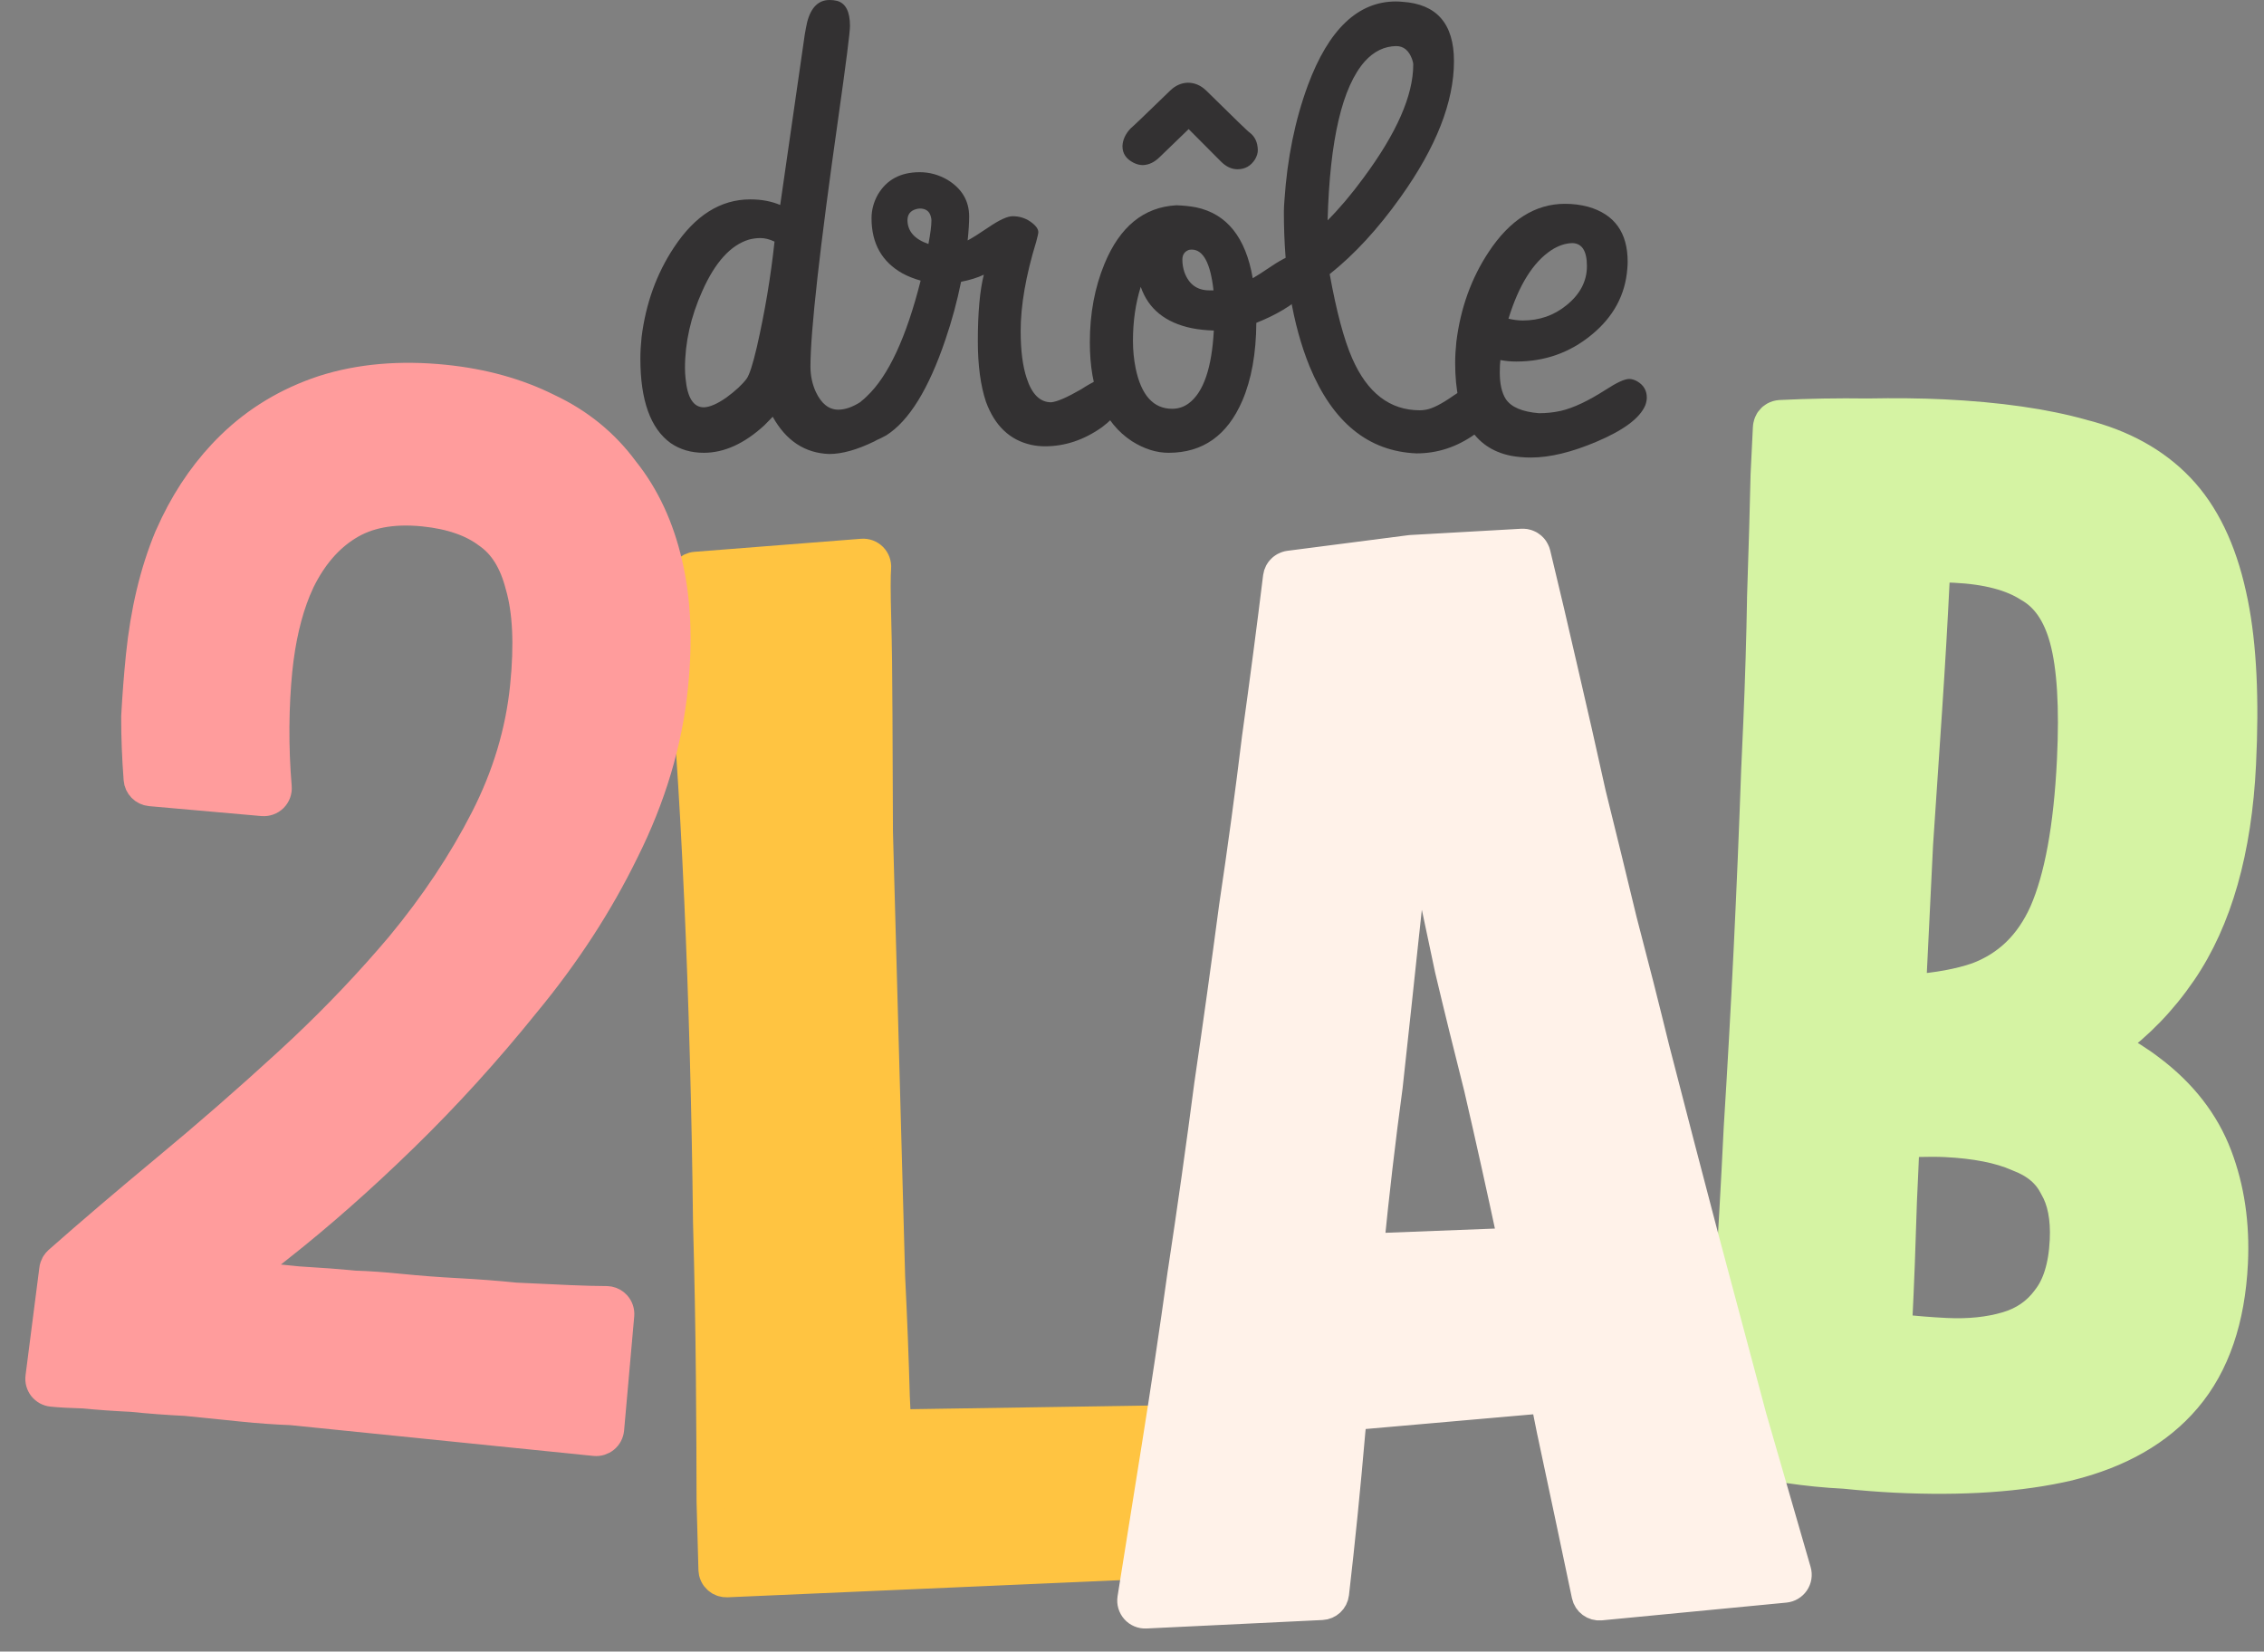<svg width="85" height="62" viewBox="0 0 85 62" fill="none" xmlns="http://www.w3.org/2000/svg">
<rect x="0" y="0" width="85" height="62" fill="#808080" stroke="none"/>
<path d="M37.016 15.08C36.814 14.474 36.712 13.716 36.712 12.807C36.712 11.735 36.787 10.903 36.937 10.312C36.705 10.423 36.42 10.512 36.083 10.578C35.933 11.317 35.738 12.038 35.498 12.74C34.869 14.603 34.127 15.804 33.272 16.344C33.227 16.366 33.156 16.403 33.059 16.455C32.954 16.499 32.879 16.536 32.834 16.566C32.182 16.884 31.616 17.043 31.136 17.043C30.222 17.013 29.513 16.547 29.011 15.645C28.914 15.749 28.809 15.856 28.696 15.967C27.947 16.654 27.19 16.998 26.425 16.998C25.946 16.998 25.53 16.876 25.177 16.632C24.421 16.085 24.042 15.028 24.042 13.461C24.042 13.21 24.057 12.944 24.087 12.663C24.244 11.399 24.649 10.275 25.301 9.292C26.096 8.087 27.051 7.485 28.168 7.485C28.588 7.485 28.962 7.555 29.292 7.695L30.214 1.297C30.244 1.12 30.274 0.965 30.304 0.832C30.447 0.277 30.728 0 31.147 0C31.245 0 31.338 0.011 31.428 0.033C31.751 0.122 31.912 0.436 31.912 0.976C31.912 1.205 31.766 2.354 31.473 4.424C30.776 9.325 30.428 12.437 30.428 13.76C30.428 14.101 30.495 14.418 30.63 14.714C30.84 15.158 31.121 15.379 31.473 15.379C31.728 15.379 32.005 15.283 32.305 15.091L32.339 15.058C32.407 15.006 32.474 14.947 32.541 14.88C33.351 14.119 34.025 12.67 34.565 10.534C34.325 10.467 34.1 10.379 33.891 10.268C33.111 9.832 32.721 9.14 32.721 8.194C32.721 7.884 32.8 7.588 32.957 7.307C33.287 6.745 33.812 6.464 34.531 6.464C34.899 6.464 35.247 6.561 35.577 6.753C36.117 7.085 36.386 7.544 36.386 8.128C36.386 8.357 36.368 8.656 36.33 9.026C36.51 8.93 36.769 8.767 37.106 8.538C37.518 8.257 37.822 8.117 38.017 8.117C38.264 8.117 38.485 8.183 38.68 8.316C38.882 8.457 38.983 8.59 38.983 8.715C38.983 8.76 38.957 8.878 38.905 9.07C38.515 10.342 38.32 11.461 38.32 12.43C38.32 13.154 38.395 13.742 38.545 14.193C38.74 14.799 39.047 15.102 39.467 15.102C39.692 15.08 40.066 14.917 40.591 14.614C41.056 14.311 41.401 14.16 41.625 14.16C41.738 14.16 41.85 14.197 41.963 14.271C42.157 14.418 42.255 14.588 42.255 14.78C42.233 15.187 41.94 15.605 41.378 16.034C40.703 16.514 39.988 16.754 39.231 16.754C39.058 16.754 38.886 16.736 38.714 16.699C37.912 16.521 37.346 15.982 37.016 15.08ZM28.033 14.215C28.138 14.067 28.265 13.672 28.415 13.029C28.715 11.72 28.936 10.401 29.079 9.07C28.891 8.981 28.715 8.937 28.55 8.937C28.408 8.937 28.265 8.956 28.123 8.993C27.433 9.199 26.849 9.843 26.369 10.922C25.934 11.89 25.717 12.855 25.717 13.816C25.717 13.956 25.725 14.089 25.74 14.215C25.807 14.932 26.036 15.291 26.425 15.291C26.65 15.283 26.931 15.161 27.269 14.925C27.613 14.673 27.868 14.437 28.033 14.215ZM34.07 8.272C34.078 8.686 34.34 8.981 34.857 9.159C34.932 8.767 34.97 8.471 34.97 8.272C34.97 8.227 34.962 8.179 34.947 8.128C34.895 7.928 34.756 7.828 34.531 7.828C34.494 7.828 34.449 7.836 34.396 7.85C34.179 7.91 34.07 8.05 34.07 8.272Z" fill="#333132"/>
<path d="M42.142 5.489C42.15 5.252 42.251 5.03 42.446 4.823C42.521 4.764 43.02 4.287 43.941 3.393C44.136 3.208 44.354 3.112 44.593 3.105C44.848 3.105 45.077 3.201 45.279 3.393C46.351 4.45 46.898 4.979 46.921 4.979C47.115 5.126 47.217 5.345 47.224 5.633C47.224 5.744 47.19 5.858 47.123 5.977C46.966 6.228 46.745 6.354 46.46 6.354C46.235 6.354 46.025 6.254 45.83 6.054L44.627 4.846L43.537 5.899C43.342 6.091 43.132 6.191 42.907 6.198C42.795 6.198 42.678 6.169 42.559 6.11C42.281 5.969 42.142 5.762 42.142 5.489ZM44.166 7.706C44.428 7.714 44.676 7.74 44.908 7.784C46.062 8.028 46.771 8.915 47.033 10.445C47.175 10.364 47.412 10.212 47.741 9.99C48.191 9.687 48.532 9.536 48.764 9.536C48.877 9.536 48.986 9.569 49.09 9.636C49.323 9.783 49.439 9.983 49.439 10.234C49.431 10.486 49.267 10.763 48.944 11.066C48.487 11.48 47.895 11.831 47.168 12.119C47.16 13.273 46.984 14.248 46.64 15.047C46.077 16.348 45.156 16.998 43.874 16.998C43.417 16.998 42.959 16.854 42.502 16.566C41.446 15.878 40.917 14.64 40.917 12.851C40.917 11.772 41.101 10.789 41.468 9.902C42.045 8.505 42.944 7.773 44.166 7.706ZM45.572 12.408C45.279 12.4 45.002 12.371 44.74 12.319C43.75 12.112 43.113 11.595 42.828 10.767C42.633 11.388 42.536 12.064 42.536 12.796C42.536 13.151 42.57 13.494 42.637 13.827C42.847 14.84 43.304 15.346 44.009 15.346C44.241 15.346 44.451 15.276 44.638 15.135C45.185 14.721 45.497 13.812 45.572 12.408ZM45.403 10.9C45.403 10.9 45.455 10.9 45.56 10.9C45.448 9.887 45.178 9.377 44.751 9.37C44.713 9.37 44.676 9.373 44.638 9.381C44.474 9.44 44.391 9.562 44.391 9.747C44.391 9.909 44.417 10.068 44.47 10.223C44.635 10.674 44.946 10.9 45.403 10.9Z" fill="#333132"/>
<path d="M53.183 17.02C51.376 16.946 50.039 15.86 49.169 13.76C48.525 12.178 48.202 10.242 48.202 7.95C48.202 7.832 48.21 7.68 48.225 7.496C48.33 5.936 48.622 4.505 49.102 3.204C49.881 1.105 50.983 0.055 52.407 0.055C52.482 0.055 52.561 0.059 52.643 0.067C53.94 0.148 54.588 0.891 54.588 2.295C54.588 3.825 53.921 5.526 52.587 7.396C51.74 8.586 50.852 9.551 49.922 10.29C50.177 11.694 50.458 12.748 50.766 13.45C51.335 14.751 52.182 15.402 53.306 15.402C53.381 15.402 53.46 15.394 53.542 15.379C53.79 15.335 54.135 15.158 54.577 14.847C55.004 14.559 55.338 14.415 55.577 14.415C55.682 14.415 55.783 14.448 55.881 14.514C56.098 14.662 56.207 14.862 56.207 15.113C56.192 15.498 55.915 15.893 55.375 16.3C54.7 16.78 53.97 17.02 53.183 17.02ZM52.418 1.73C51.976 1.737 51.586 1.926 51.249 2.295C50.395 3.249 49.926 5.241 49.844 8.272C50.293 7.821 50.743 7.289 51.193 6.675C52.437 4.997 53.059 3.581 53.059 2.428C53.059 2.369 53.044 2.299 53.014 2.218C52.894 1.892 52.696 1.73 52.418 1.73Z" fill="#333132"/>
<path d="M54.633 13.627C54.633 13.376 54.648 13.11 54.678 12.829C54.835 11.565 55.24 10.441 55.892 9.458C56.687 8.253 57.642 7.651 58.759 7.651C59.059 7.651 59.347 7.688 59.625 7.762C60.614 8.043 61.109 8.73 61.109 9.824C61.109 9.905 61.105 9.99 61.097 10.079C61.023 11.07 60.573 11.901 59.748 12.574C58.939 13.239 57.998 13.572 56.926 13.572C56.724 13.572 56.526 13.553 56.331 13.517C56.316 13.627 56.308 13.783 56.308 13.982C56.308 14.411 56.383 14.744 56.533 14.98C56.735 15.283 57.151 15.461 57.781 15.512C58.058 15.512 58.332 15.483 58.602 15.424C59.074 15.313 59.632 15.05 60.277 14.636C60.697 14.363 60.993 14.226 61.165 14.226C61.262 14.226 61.364 14.256 61.468 14.315C61.708 14.455 61.828 14.659 61.828 14.925C61.828 15.013 61.809 15.11 61.772 15.213C61.57 15.694 60.963 16.148 59.951 16.577C59.014 16.976 58.189 17.176 57.477 17.176C57.208 17.176 56.956 17.153 56.724 17.109C55.33 16.828 54.633 15.668 54.633 13.627ZM58.242 9.392C57.56 9.843 57.024 10.7 56.634 11.964C56.822 12.008 57.002 12.031 57.174 12.031C57.796 12.031 58.339 11.842 58.804 11.465C59.321 11.051 59.58 10.56 59.58 9.99C59.58 9.421 59.396 9.133 59.029 9.126C58.767 9.133 58.504 9.222 58.242 9.392Z" fill="#333132"/>
<path d="M72.969 15.516C75.017 15.616 76.763 15.863 78.197 16.266L78.196 16.267C79.686 16.642 80.914 17.309 81.852 18.288C82.798 19.275 83.441 20.633 83.812 22.319L83.879 22.634C84.2 24.239 84.295 26.262 84.176 28.688C84.019 31.917 83.287 34.539 81.938 36.511C81.203 37.586 80.329 38.49 79.323 39.225C79.856 39.5 80.339 39.803 80.768 40.135C81.95 41.027 82.794 42.106 83.276 43.372C83.747 44.611 83.942 45.961 83.872 47.413C83.769 49.52 83.198 51.24 82.109 52.519C81.062 53.753 79.577 54.59 77.697 55.057L77.69 55.06C75.862 55.488 73.681 55.634 71.16 55.511C70.564 55.482 69.925 55.431 69.243 55.362C68.547 55.328 67.838 55.258 67.118 55.151C66.407 55.081 65.696 55.011 64.985 54.941C64.977 54.94 64.969 54.938 64.961 54.937C64.952 54.935 64.943 54.934 64.933 54.932C64.902 54.926 64.873 54.917 64.844 54.906C64.841 54.904 64.838 54.903 64.835 54.902C64.773 54.876 64.717 54.839 64.669 54.791C64.667 54.789 64.664 54.788 64.662 54.786C64.66 54.785 64.66 54.782 64.658 54.78C64.637 54.758 64.618 54.735 64.601 54.71C64.595 54.701 64.59 54.691 64.585 54.682C64.58 54.673 64.573 54.666 64.568 54.657C64.562 54.644 64.556 54.63 64.551 54.617C64.549 54.611 64.547 54.605 64.545 54.6C64.534 54.57 64.526 54.539 64.521 54.508C64.52 54.503 64.519 54.497 64.518 54.491C64.514 54.461 64.511 54.432 64.512 54.403C64.512 54.4 64.512 54.397 64.512 54.394L64.59 52.791C64.59 52.786 64.591 52.781 64.591 52.776C64.676 51.677 64.778 50.22 64.897 48.406C65.017 46.595 65.131 44.587 65.238 42.382L65.238 42.375C65.379 40.135 65.504 37.895 65.613 35.654C65.724 33.377 65.819 31.1 65.899 28.822L65.9 28.815L65.976 27.118C66.046 25.459 66.092 23.909 66.116 22.47L66.115 22.462C66.18 20.503 66.225 18.954 66.249 17.816L66.336 16.04C66.336 16.034 66.338 16.028 66.338 16.022C66.34 16.007 66.343 15.992 66.345 15.977C66.35 15.953 66.354 15.929 66.362 15.906C66.367 15.89 66.372 15.876 66.379 15.861C66.388 15.839 66.398 15.819 66.41 15.799C66.414 15.792 66.416 15.784 66.421 15.777C66.424 15.771 66.43 15.766 66.434 15.761C66.449 15.74 66.465 15.722 66.483 15.704C66.492 15.694 66.501 15.684 66.511 15.675C66.515 15.671 66.518 15.665 66.523 15.662C66.541 15.646 66.563 15.635 66.583 15.622C66.59 15.618 66.597 15.612 66.604 15.608C66.674 15.569 66.751 15.546 66.831 15.542L66.834 15.541C67.938 15.487 69.024 15.468 70.094 15.484C71.159 15.464 72.118 15.475 72.969 15.516ZM73.037 42.912C72.744 42.898 72.369 42.898 71.908 42.91C71.894 42.91 71.881 42.91 71.868 42.909L71.541 42.893C71.512 43.616 71.481 44.346 71.445 45.084L71.365 47.453C71.336 48.208 71.304 48.932 71.27 49.624L71.263 49.855C71.899 49.925 72.499 49.974 73.066 50.001C73.921 50.043 74.676 49.962 75.338 49.767C75.961 49.583 76.444 49.248 76.808 48.758L76.818 48.743C77.191 48.275 77.432 47.57 77.481 46.566C77.522 45.706 77.38 45.06 77.102 44.587C77.096 44.577 77.091 44.567 77.086 44.557C76.842 44.073 76.417 43.698 75.751 43.449C75.743 43.445 75.734 43.441 75.725 43.437C75.072 43.151 74.183 42.968 73.037 42.912ZM73.386 21.352C73.173 21.342 72.946 21.336 72.704 21.334C72.693 21.489 72.684 21.647 72.672 21.809C72.601 23.273 72.508 24.878 72.392 26.623L72.392 26.624C72.277 28.332 72.163 30.022 72.051 31.694L71.787 37.106C72.747 37.035 73.555 36.886 74.216 36.659C75.342 36.237 76.172 35.444 76.714 34.236C77.272 32.96 77.628 31.072 77.751 28.536C77.849 26.524 77.751 25.03 77.481 24.024C77.217 23.035 76.76 22.416 76.157 22.074C76.149 22.069 76.14 22.064 76.132 22.059C75.512 21.663 74.611 21.412 73.386 21.352Z" fill="#D5F3A3" stroke="#D5F3A3" stroke-width="1.05" stroke-linejoin="round"/>
<path d="M44.174 58.186C44.182 58.472 43.959 58.711 43.673 58.724L27.294 59.438C27.236 59.44 27.179 59.432 27.125 59.416C27.117 59.414 27.11 59.412 27.102 59.41C27.073 59.4 27.046 59.388 27.019 59.373C27.013 59.37 27.008 59.366 27.002 59.363C26.978 59.348 26.956 59.331 26.934 59.313C26.932 59.31 26.927 59.31 26.925 59.307C26.923 59.306 26.922 59.302 26.919 59.3C26.897 59.28 26.875 59.258 26.856 59.233C26.852 59.227 26.848 59.221 26.844 59.216C26.837 59.205 26.828 59.195 26.822 59.184C26.814 59.171 26.808 59.157 26.802 59.145C26.8 59.14 26.797 59.136 26.795 59.131C26.781 59.102 26.771 59.071 26.763 59.04C26.762 59.035 26.761 59.029 26.759 59.023C26.753 58.995 26.75 58.966 26.748 58.937C26.748 58.934 26.747 58.931 26.747 58.928L26.677 56.374L26.67 54.231C26.666 53.455 26.66 52.617 26.652 51.717C26.636 49.885 26.6 47.929 26.543 45.851L26.543 45.842C26.52 43.762 26.48 41.718 26.425 39.71C26.369 37.667 26.298 35.659 26.21 33.687L26.209 33.686C26.12 31.68 26.018 29.851 25.905 28.2L25.904 28.189C25.824 26.497 25.751 25.088 25.686 23.963L25.626 21.776C25.619 21.497 25.831 21.261 26.11 21.239L32.367 20.749C32.52 20.737 32.671 20.793 32.78 20.902C32.888 21.011 32.944 21.162 32.932 21.315C32.909 21.601 32.908 22.225 32.935 23.218C32.949 23.715 32.959 24.264 32.967 24.866L32.982 26.831C32.986 28.208 32.992 29.673 33 31.226L33.458 47.939C33.535 49.486 33.593 50.98 33.633 52.423L33.679 53.434L43.521 53.283C43.808 53.278 44.045 53.505 44.053 53.793L44.174 58.186Z" fill="#FFC441" stroke="#FFC441" stroke-width="1.05" stroke-linejoin="round"/>
<path d="M16.69 14.216C18.131 14.363 19.434 14.722 20.591 15.302L20.59 15.302C21.752 15.847 22.708 16.624 23.451 17.63C24.241 18.614 24.788 19.799 25.101 21.172L25.1 21.172C25.418 22.512 25.482 24.056 25.305 25.792C25.093 27.88 24.475 29.939 23.46 31.967C22.491 33.95 21.256 35.848 19.76 37.659C18.309 39.462 16.78 41.148 15.17 42.715C13.566 44.278 11.994 45.664 10.456 46.872C10.024 47.22 9.609 47.55 9.214 47.863L11.185 48.063C12.032 48.113 12.743 48.167 13.316 48.224C13.831 48.239 14.411 48.281 15.056 48.346C15.722 48.413 16.427 48.467 17.169 48.506C17.918 48.546 18.649 48.602 19.361 48.674L21.335 48.765L21.337 48.766C21.942 48.791 22.418 48.804 22.766 48.804L22.874 48.815C22.981 48.837 23.079 48.892 23.153 48.974C23.253 49.082 23.301 49.228 23.288 49.375L22.908 53.657C22.895 53.797 22.827 53.926 22.719 54.015C22.611 54.104 22.472 54.147 22.332 54.133L10.941 52.976C10.36 52.954 9.731 52.909 9.053 52.84L6.978 52.629C6.3 52.596 5.624 52.546 4.95 52.477C4.285 52.445 3.686 52.402 3.155 52.349C2.653 52.334 2.248 52.313 1.947 52.282C1.806 52.268 1.677 52.198 1.589 52.087C1.501 51.976 1.462 51.834 1.48 51.693L1.997 47.663C2 47.625 2.008 47.587 2.02 47.551C2.022 47.546 2.023 47.541 2.025 47.536C2.034 47.51 2.046 47.484 2.06 47.459C2.064 47.451 2.068 47.444 2.073 47.436C2.1 47.393 2.132 47.352 2.171 47.317C3.399 46.233 4.76 45.074 6.253 43.836C7.775 42.575 9.285 41.257 10.783 39.884L11.35 39.357C12.661 38.121 13.88 36.834 15.01 35.498C16.296 33.945 17.353 32.355 18.184 30.73C19.007 29.121 19.503 27.468 19.675 25.767C19.837 24.177 19.769 22.933 19.503 22.008C19.501 22.003 19.5 21.997 19.498 21.992C19.264 21.069 18.857 20.453 18.316 20.073C18.31 20.07 18.305 20.065 18.299 20.061C17.73 19.63 16.947 19.345 15.911 19.239C14.715 19.118 13.778 19.312 13.059 19.768L13.056 19.769C12.351 20.209 11.762 20.88 11.301 21.811L11.146 22.161C10.804 23 10.569 23.997 10.451 25.159C10.384 25.827 10.347 26.536 10.341 27.287C10.336 28.035 10.364 28.788 10.428 29.545C10.441 29.699 10.386 29.851 10.276 29.961C10.166 30.07 10.014 30.125 9.859 30.112L5.642 29.739C5.387 29.716 5.186 29.511 5.166 29.255C5.104 28.435 5.073 27.652 5.075 26.908C5.075 26.899 5.076 26.89 5.076 26.881C5.118 26.111 5.176 25.361 5.25 24.631C5.419 22.966 5.772 21.472 6.318 20.157L6.322 20.149L6.551 19.653C7.106 18.516 7.807 17.532 8.655 16.707C9.631 15.758 10.79 15.061 12.125 14.619L12.13 14.617C13.509 14.177 15.032 14.048 16.69 14.216Z" fill="#FF9C9C" stroke="#FF9C9C" stroke-width="1.05" stroke-linejoin="round"/>
<path d="M57.149 20.373L57.242 20.376C57.243 20.376 57.245 20.377 57.247 20.377C57.258 20.379 57.27 20.383 57.281 20.385C57.3 20.389 57.319 20.393 57.338 20.399C57.352 20.403 57.364 20.409 57.378 20.415C57.395 20.422 57.413 20.429 57.429 20.438C57.438 20.442 57.446 20.448 57.454 20.454C57.474 20.466 57.492 20.478 57.509 20.493C57.518 20.499 57.525 20.507 57.533 20.514C57.547 20.526 57.559 20.54 57.572 20.554C57.582 20.566 57.593 20.578 57.602 20.591C57.61 20.602 57.617 20.614 57.624 20.626C57.633 20.64 57.641 20.655 57.648 20.67C57.656 20.685 57.663 20.7 57.669 20.716C57.674 20.731 57.679 20.745 57.683 20.76C57.684 20.764 57.687 20.768 57.688 20.773C58.03 22.185 58.375 23.652 58.723 25.174L59.245 27.444C59.418 28.21 59.593 28.989 59.768 29.782L60.35 32.144C60.544 32.937 60.739 33.738 60.934 34.549L61.563 36.979C61.767 37.783 61.966 38.583 62.161 39.378L63.094 42.98C63.404 44.172 63.714 45.354 64.023 46.527L65.803 53.192C66.407 55.28 66.964 57.206 67.474 58.971C67.518 59.121 67.492 59.283 67.404 59.412C67.316 59.541 67.175 59.624 67.02 59.639L60.096 60.305C59.83 60.33 59.587 60.152 59.532 59.891C59.122 57.935 58.689 55.888 58.232 53.751L58.229 53.743L58.745 53.642L58.229 53.742C58.15 53.338 58.067 52.934 57.986 52.529L50.794 53.16C50.774 53.353 50.756 53.545 50.736 53.737C50.555 55.838 50.351 57.869 50.124 59.828C50.094 60.083 49.884 60.278 49.628 60.291L43.021 60.609C42.863 60.617 42.709 60.553 42.604 60.435C42.499 60.317 42.452 60.159 42.477 60.003C42.753 58.264 43.057 56.358 43.39 54.286C43.721 52.218 44.047 50.039 44.366 47.751L44.367 47.745L44.368 47.745C44.722 45.419 45.055 43.057 45.368 40.66L45.37 40.652C45.694 38.436 46 36.239 46.288 34.062L46.289 34.053C46.614 31.877 46.904 29.738 47.159 27.639L47.161 27.63C47.453 25.526 47.714 23.534 47.944 21.654C47.952 21.592 47.971 21.533 47.999 21.479C48.006 21.466 48.014 21.454 48.021 21.442C48.029 21.429 48.037 21.416 48.046 21.404C48.055 21.392 48.065 21.381 48.075 21.37C48.087 21.357 48.099 21.345 48.112 21.333C48.12 21.325 48.129 21.318 48.137 21.311C48.153 21.299 48.169 21.288 48.185 21.277C48.197 21.27 48.208 21.262 48.22 21.256C48.236 21.247 48.252 21.241 48.269 21.234C48.28 21.23 48.291 21.223 48.303 21.22C48.334 21.209 48.366 21.202 48.399 21.198L52.947 20.611C52.96 20.61 52.973 20.609 52.985 20.608L57.149 20.373ZM53.219 30.877C53.065 32.18 52.912 33.547 52.765 34.978L52.764 34.979C52.569 36.824 52.36 38.762 52.138 40.791L52.136 40.805C51.868 42.783 51.634 44.79 51.432 46.827L56.77 46.621C56.355 44.677 55.928 42.749 55.485 40.836L54.922 38.582C54.739 37.84 54.562 37.106 54.39 36.381C54.389 36.376 54.388 36.37 54.387 36.366C54.079 34.882 53.775 33.472 53.475 32.136C53.474 32.131 53.474 32.127 53.473 32.122C53.39 31.701 53.305 31.286 53.219 30.877Z" fill="#FFF2E9" stroke="#FFF2E9" stroke-width="1.05" stroke-linejoin="round"/>
</svg>
